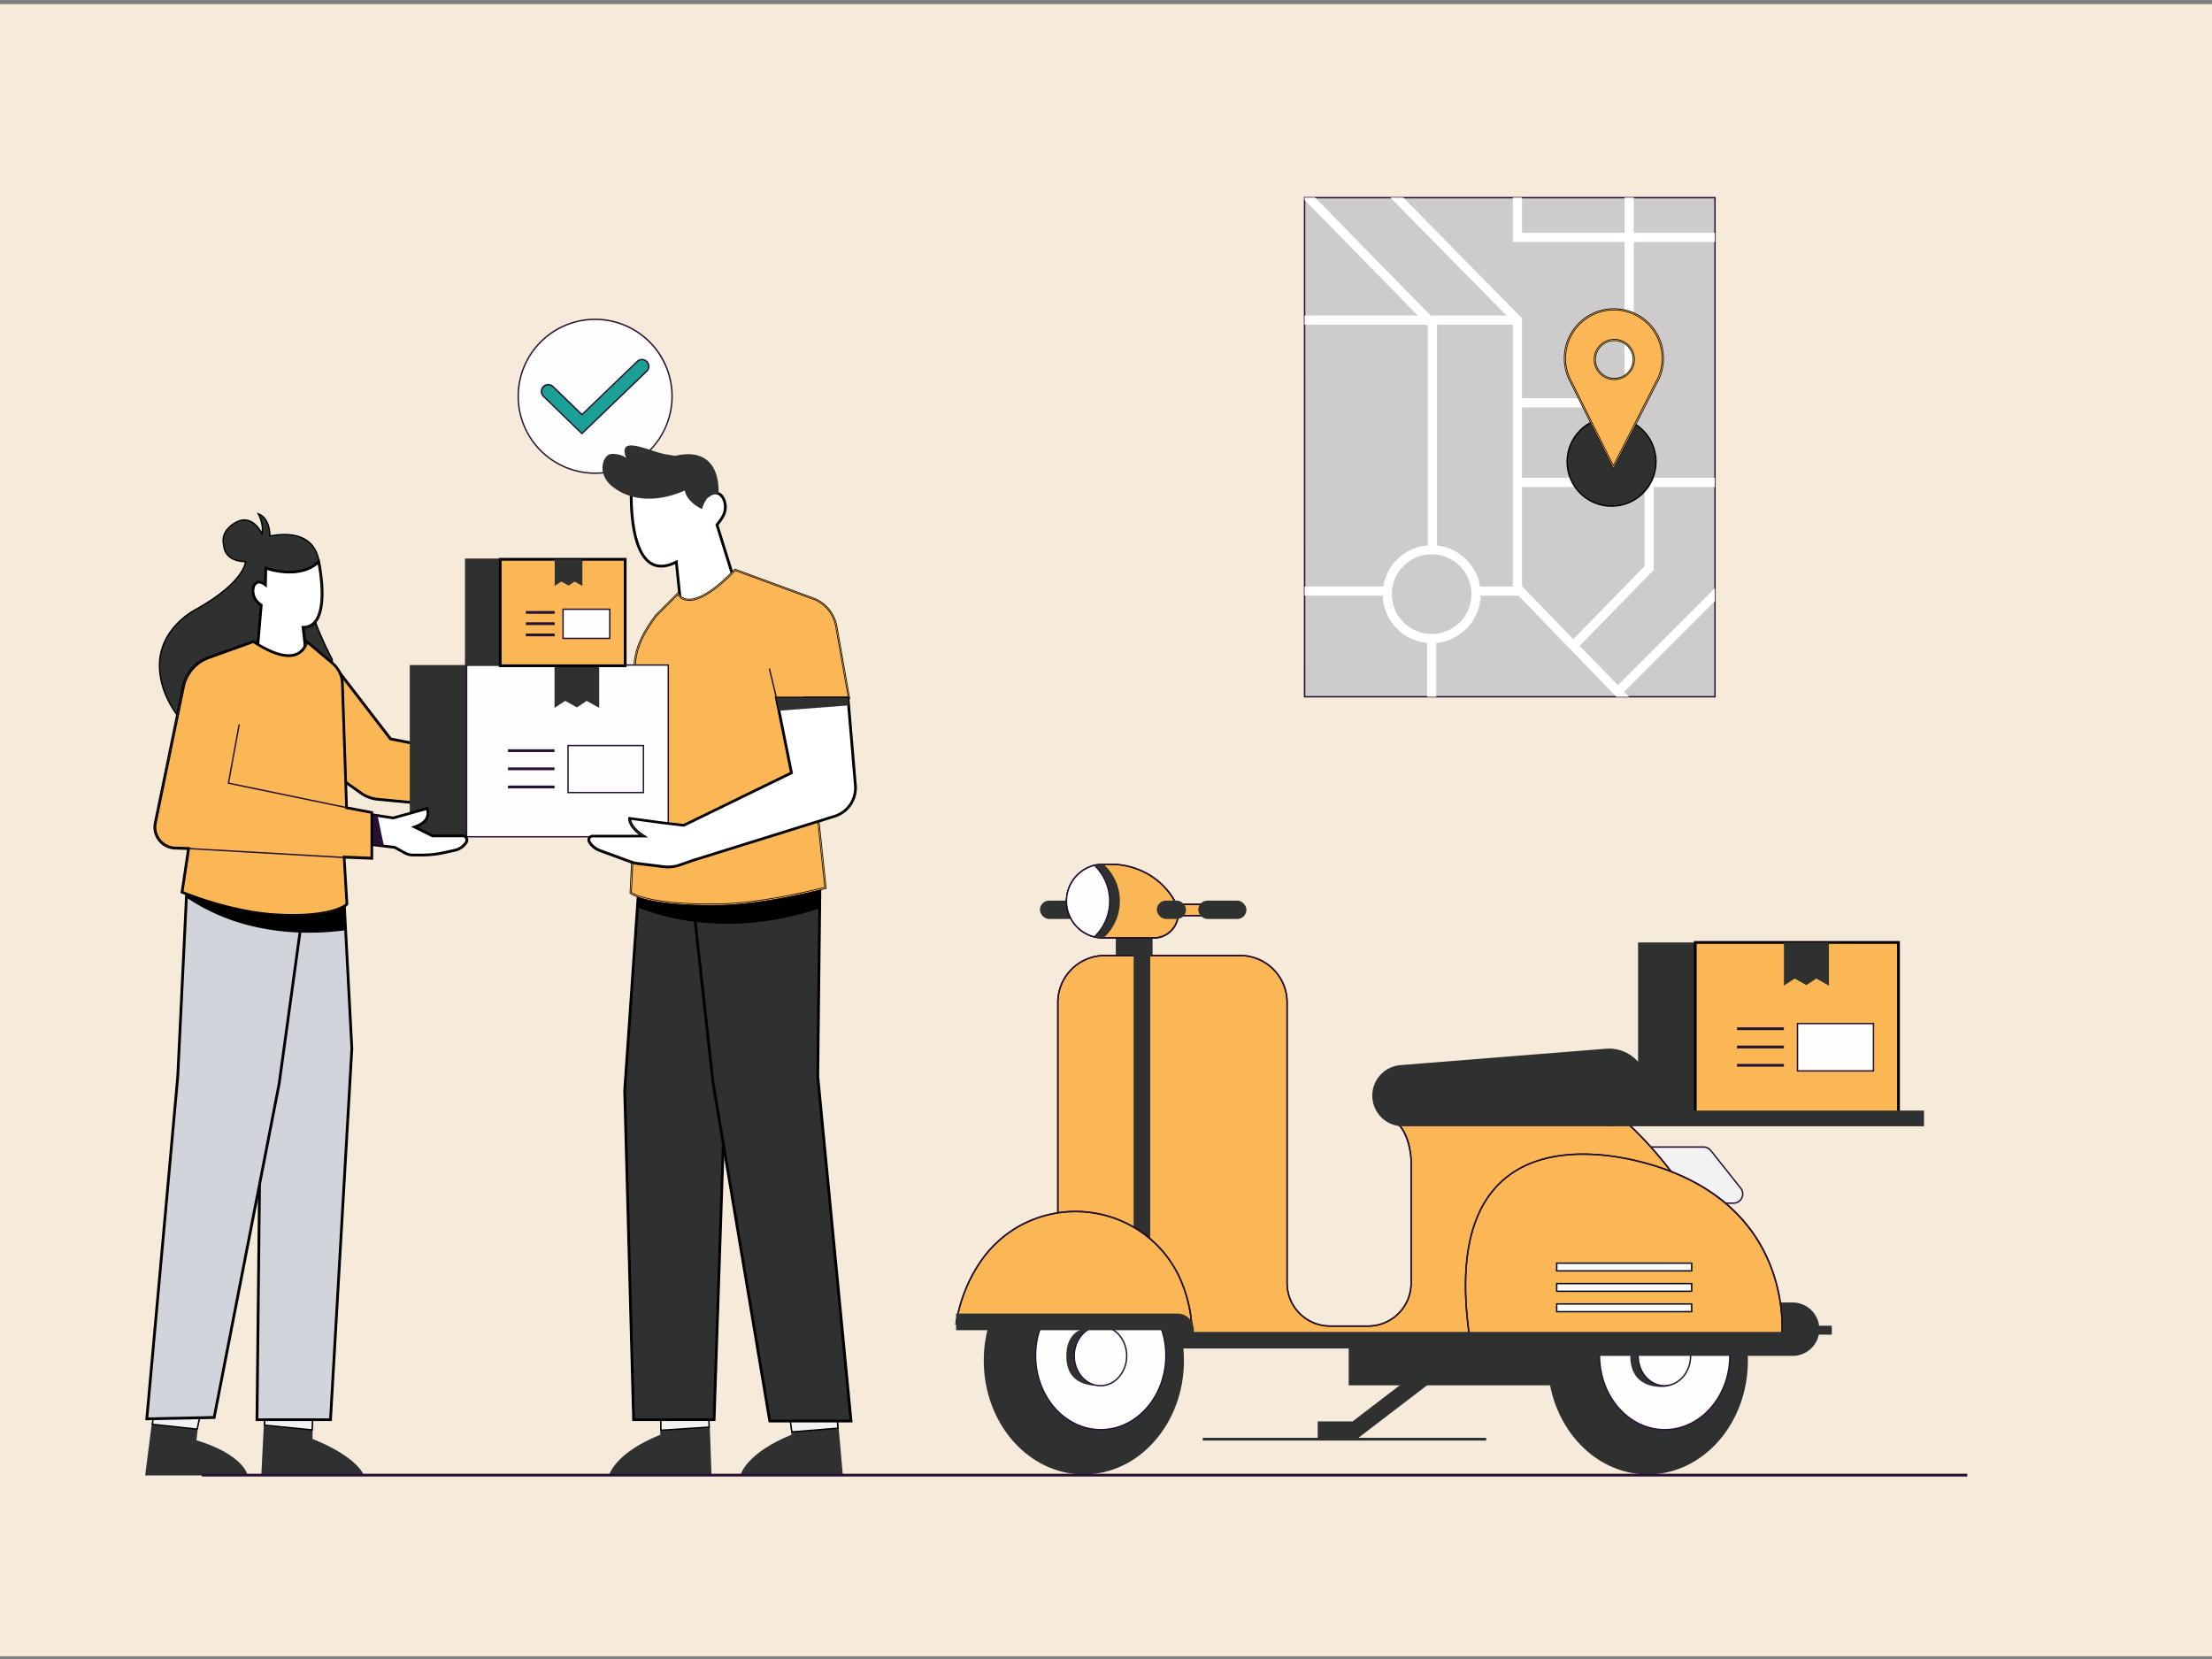 <svg xmlns="http://www.w3.org/2000/svg" viewBox="0 0 1600 1200"><rect x="0" y="0" width="1600" height="1200" fill="#808080" stroke="none"/><defs><style>.cls-1{fill:#f6ebda;}.cls-10,.cls-2{fill:#2f3030;}.cls-11,.cls-3{fill:#fbb755;}.cls-10,.cls-11,.cls-12,.cls-13,.cls-14,.cls-3{stroke:#000;stroke-miterlimit:10;}.cls-4{fill:#261134;}.cls-5{fill:#fefefe;}.cls-13,.cls-6{fill:#f2f2f2;}.cls-12,.cls-7{fill:#fff;}.cls-8{fill:#1ba096;}.cls-9{fill:#cdcbcc;}.cls-11{stroke-width:0.5px;}.cls-14{fill:#d1d5db;}</style></defs><g id="_5" data-name="5"><g id="Background"><rect class="cls-1" y="3" width="1600" height="1195"/></g></g><g id="_4" data-name="4"><rect class="cls-2" x="1184.86" y="681.7" width="160.74" height="125.13"/><rect class="cls-3" x="1226.25" y="681.7" width="146.97" height="125.13"/><path class="cls-3" d="M1373.73,807.33h-148V681.2h148Zm-147-1h146V682.2h-146Z"/><polygon class="cls-2" points="1322.9 681.7 1322.9 712.9 1313.74 707.81 1306.62 712.56 1298.14 707.81 1290.35 712.9 1290.35 681.7 1322.9 681.7"/><rect class="cls-4" x="1256.43" y="743.1" width="33.91" height="2"/><rect class="cls-4" x="1256.43" y="756.32" width="33.91" height="2"/><rect class="cls-4" x="1256.43" y="769.55" width="33.91" height="2"/><rect class="cls-5" x="1300.18" y="740.37" width="54.94" height="34.25"/><path class="cls-4" d="M1355.62,775.12h-55.94V739.87h55.94Zm-54.94-1h53.94V740.87h-53.94Z"/><path class="cls-6" d="M1189.26,829.66h43a6.66,6.66,0,0,1,5.23,2.52l21.68,27.26a6.68,6.68,0,0,1-5.23,10.84h-64.63Z"/><path class="cls-4" d="M1253.89,870.78h-65.13V829.16h43.45a7.12,7.12,0,0,1,5.62,2.71l21.69,27.26a7.19,7.19,0,0,1-5.63,11.65Zm-64.13-1h64.13a6.18,6.18,0,0,0,4.84-10l-21.68-27.26a6.17,6.17,0,0,0-4.84-2.33h-42.45Z"/><rect class="cls-2" x="752.23" y="651.44" width="34.84" height="13.26" rx="6.63"/><rect class="cls-2" x="807.09" y="665.87" width="26.59" height="37.74"/><path class="cls-3" d="M765.16,945.55V725.08a33.93,33.93,0,0,1,33.93-33.93H897A33.93,33.93,0,0,1,931,725.08v203a31.09,31.09,0,0,0,31.1,31.1H989.6a31.09,31.09,0,0,0,31.09-31.1V839.36s-.65-26.79-17.24-30.67h169.43s70.41,57.36,85.18,149.92v10.22H765.16Z"/><path class="cls-4" d="M1258.56,969.33H764.66V725.08a34.47,34.47,0,0,1,34.43-34.43H897a34.46,34.46,0,0,1,34.43,34.43v203a30.64,30.64,0,0,0,30.6,30.6H989.6a30.63,30.63,0,0,0,30.59-30.6V839.36c0-.25-.84-26.43-16.85-30.18l-4.22-1h173.94l.14.12c.17.14,17.87,14.67,37.13,40.33,17.78,23.68,40.58,62,48.22,109.89Zm-492.9-1h491.9v-9.72c-7.6-47.62-30.31-85.76-48-109.34-18.3-24.39-35.17-38.68-36.85-40.08H1006.53c13.9,6.11,14.64,29.12,14.66,30.16v88.73a31.63,31.63,0,0,1-31.59,31.6H962.07a31.64,31.64,0,0,1-31.6-31.6v-203A33.47,33.47,0,0,0,897,691.65H799.09a33.47,33.47,0,0,0-33.43,33.43Z"/><rect class="cls-2" x="820" y="690" width="12" height="222.76"/><rect class="cls-2" x="1162.94" y="803.3" width="228.75" height="11.36"/><rect class="cls-2" x="975.55" y="969.4" width="159" height="32.65"/><ellipse class="cls-2" cx="1191.9" cy="984.16" rx="72.4" ry="82.34"/><ellipse class="cls-5" cx="1204.11" cy="980.53" rx="47.13" ry="53.6"/><path class="cls-4" d="M1204.11,1034.63c-26.26,0-47.63-24.27-47.63-54.1s21.37-54.1,47.63-54.1,47.63,24.27,47.63,54.1S1230.38,1034.63,1204.11,1034.63Zm0-107.2c-25.71,0-46.63,23.82-46.63,53.1s20.92,53.1,46.63,53.1,46.63-23.82,46.63-53.1S1229.82,927.43,1204.11,927.43Z"/><path class="cls-2" d="M1179.22,980.75c0,11.92,5.58,22.51,23.52,22.51,10.48,0,14.43-10.59,14.43-22.51s-4-21.57-14.43-21.57C1184.8,959.18,1179.22,968.84,1179.22,980.75Z"/><ellipse class="cls-5" cx="1203.88" cy="980.75" rx="18.97" ry="21.58"/><path class="cls-4" d="M1203.88,1002.83c-10.74,0-19.48-9.9-19.48-22.08s8.74-22.07,19.48-22.07,19.47,9.9,19.47,22.07S1214.62,1002.83,1203.88,1002.83Zm0-43.15c-10.19,0-18.48,9.45-18.48,21.07s8.29,21.08,18.48,21.08,18.47-9.45,18.47-21.08S1214.06,959.68,1203.88,959.68Z"/><ellipse class="cls-2" cx="783.98" cy="984.16" rx="72.4" ry="82.34"/><ellipse class="cls-5" cx="796.19" cy="980.53" rx="47.13" ry="53.6"/><path class="cls-4" d="M796.19,1034.63c-26.27,0-47.63-24.27-47.63-54.1s21.36-54.1,47.63-54.1,47.63,24.27,47.63,54.1S822.45,1034.63,796.19,1034.63Zm0-107.2c-25.71,0-46.63,23.82-46.63,53.1s20.92,53.1,46.63,53.1,46.63-23.82,46.63-53.1S821.9,927.43,796.19,927.43Z"/><path class="cls-2" d="M771.3,980.75c0,11.92,5.58,21.58,23.52,21.58,10.48,0,14.43-9.66,14.43-21.58s-4-21.57-14.43-21.57C776.88,959.18,771.3,968.84,771.3,980.75Z"/><ellipse class="cls-5" cx="795.95" cy="980.75" rx="18.97" ry="21.58"/><path class="cls-4" d="M796,1002.83c-10.74,0-19.48-9.9-19.48-22.08s8.74-22.07,19.48-22.07,19.47,9.9,19.47,22.07S806.69,1002.83,796,1002.83Zm0-43.15c-10.19,0-18.48,9.45-18.48,21.07s8.29,21.08,18.48,21.08,18.47-9.45,18.47-21.08S806.14,959.68,796,959.68Z"/><path class="cls-2" d="M1325,958.93h-9.2a19.3,19.3,0,0,0-19.13-16.79H1092.24v38.61h204.43a19.31,19.31,0,0,0,18.9-15.36H1325Z"/><path class="cls-3" d="M1288.72,968.83s12.73-101.78-106.19-129.47c-42.86-10-141.39-16.47-119.28,129.47Z"/><path class="cls-4" d="M1289.16,969.33H1062.82l-.07-.43c-8.23-54.34-.52-92.87,22.91-114.53,28.63-26.47,73-21.07,97-15.5,27.2,6.34,49.73,17.11,67,32a112.81,112.81,0,0,1,31.07,43.4c11.59,28.7,8.56,54.35,8.53,54.6Zm-225.48-1h224.59a121.52,121.52,0,0,0-8.53-53.71c-10.62-26.24-36.12-60.52-97.32-74.77-23.74-5.53-67.79-10.9-96.08,15.25C1063.22,876.47,1055.6,914.56,1063.68,968.33Z"/><path class="cls-2" d="M1014.73,814.66h149.09a28.08,28.08,0,0,0,28.08-28.08h0a28.07,28.07,0,0,0-30.31-28L1013,770.44a22.14,22.14,0,0,0-20.38,22.07h0A22.15,22.15,0,0,0,1014.73,814.66Z"/><path class="cls-3" d="M861.92,957.54H691.57a108.88,108.88,0,0,1,19.74-47.86c37-49.51,113.86-42.72,141.11,12.72A99.77,99.77,0,0,1,861.92,957.54Z"/><path class="cls-4" d="M862.47,958H691l.06-.55c0-.26,3-25.54,19.84-48.11a83.75,83.75,0,0,1,142,12.8,100.78,100.78,0,0,1,9.55,35.32Zm-170.33-1H861.37a99.22,99.22,0,0,0-9.4-34.42A82.74,82.74,0,0,0,711.71,910C696.4,930.49,692.67,953.23,692.14,957Z"/><path class="cls-2" d="M1289.86,975.4H851.51V962.16H691.57v-12H851.79a11.72,11.72,0,0,1,11.72,11.72v1.52h426.35Z"/><polygon class="cls-2" points="982.41 1040.13 953.12 1040.13 953.12 1028.13 978.35 1028.13 1034.65 985.07 1041.94 994.61 982.41 1040.13"/><path class="cls-3" d="M834.57,678.45H798.1a26.24,26.24,0,0,1-6.44-.8,26.68,26.68,0,0,1,0-51.75,27.4,27.4,0,0,1,6.46-.77h5.25c18.35,0,35.76,9.14,45.27,24.82.51.84,1,1.71,1.51,2.61A17.62,17.62,0,0,1,834.57,678.45Z"/><path class="cls-4" d="M834.57,679H798.1a27.19,27.19,0,0,1-27.16-27.16,26.87,26.87,0,0,1,8-19.2,27.19,27.19,0,0,1,12.62-7.17,27.73,27.73,0,0,1,6.58-.79h5.25c18.82,0,36.33,9.6,45.7,25.06.51.85,1,1.72,1.51,2.63a18.1,18.1,0,0,1-16,26.63ZM798.1,625.63a26.75,26.75,0,0,0-6.34.76,26.32,26.32,0,0,0-12.16,6.91,26.15,26.15,0,0,0,12.18,43.87,26.36,26.36,0,0,0,6.32.78h36.47a17.11,17.11,0,0,0,15.12-25.15c-.49-.89-1-1.75-1.5-2.59-9.19-15.16-26.37-24.58-44.84-24.58Z"/><path class="cls-2" d="M810.05,651.79a35.77,35.77,0,0,1-11.88,26.66h-.07a26.66,26.66,0,0,1,0-53.32h.07A35.76,35.76,0,0,1,810.05,651.79Z"/><path class="cls-5" d="M802.69,651.79a35.72,35.72,0,0,1-11,25.86,26.68,26.68,0,0,1,0-51.75A35.73,35.73,0,0,1,802.69,651.79Z"/><path class="cls-4" d="M791.81,678.21l-.27-.07a27.18,27.18,0,0,1,0-52.72l.27-.07.2.19A36.36,36.36,0,0,1,792,678Zm-.31-51.76a26.32,26.32,0,0,0-11.9,6.85,26.15,26.15,0,0,0,11.91,43.8,35.35,35.35,0,0,0,0-50.65Z"/><rect class="cls-3" x="850.76" y="654.15" width="19.65" height="8.11"/><path class="cls-4" d="M870.91,662.75H850.26v-9.1h20.65Zm-19.65-1h18.65v-7.1H851.26Z"/><rect class="cls-2" x="836.76" y="651.44" width="21.12" height="13.26" rx="6.63"/><rect class="cls-2" x="866.73" y="651.44" width="34.84" height="13.26" rx="6.63"/><rect class="cls-7" x="1126.01" y="943.19" width="97.62" height="5.58"/><path d="M1224.13,949.27h-98.62v-6.58h98.62Zm-97.62-1h96.62v-4.58h-96.62Z"/><rect class="cls-7" x="1126.01" y="928.44" width="97.62" height="5.58"/><path d="M1224.13,934.51h-98.62v-6.57h98.62Zm-97.62-1h96.62v-4.57h-96.62Z"/><rect class="cls-7" x="1126.01" y="913.68" width="97.62" height="5.58"/><path d="M1224.13,919.76h-98.62v-6.58h98.62Zm-97.62-1h96.62v-4.58h-96.62Z"/><rect class="cls-2" x="870" y="1040" width="205" height="2"/><g id="Checklist_Icon" data-name="Checklist Icon"><circle class="cls-5" cx="430.48" cy="286.63" r="55.63"/><path class="cls-4" d="M430.48,342.77a56.14,56.14,0,1,1,56.14-56.14A56.2,56.2,0,0,1,430.48,342.77Zm0-111.27a55.14,55.14,0,1,0,55.14,55.13A55.19,55.19,0,0,0,430.48,231.5Z"/><path class="cls-8" d="M420.91,313.61l-27.7-26.83a4.91,4.91,0,0,1-.11-6.95h0a4.93,4.93,0,0,1,7-.11l20.87,20.22,40-38.5a4.92,4.92,0,0,1,6.95.13h0a4.92,4.92,0,0,1-.13,7Z"/><path class="cls-4" d="M420.91,314.31l-28-27.17a5.42,5.42,0,1,1,7.54-7.78l20.52,19.88,39.63-38.16a5.42,5.42,0,0,1,7.66.15,5.43,5.43,0,0,1-.14,7.66Zm-24.27-35.48a4.42,4.42,0,0,0-3.08,7.59l27.35,26.5,46.47-44.75a4.41,4.41,0,0,0,.12-6.25,4.43,4.43,0,0,0-6.25-.12l-40.32,38.83-21.22-20.55A4.4,4.4,0,0,0,396.64,278.83Z"/></g><rect class="cls-9" x="943.64" y="142.93" width="296.8" height="361.04"/><path class="cls-4" d="M1241,504.47H943.14v-362H1241Zm-296.81-1H1240v-360H944.14Z"/><path class="cls-7" d="M1181.75,294.66V175.05h58.7v-6.64h-58.7V142.93h-6.64v25.48H1100.9V142.93h-6.64v32.12h80.85V288H1100.9V230.17L1015,142.93h-9.32l83.94,85.28H1034.8l-83.52-85.28h-7.64v1.7l81.86,83.58H943.64v6.65H1032l.78.79v158.8a35.5,35.5,0,0,0-32.23,29.78H943.64v6.65h56.52a35.46,35.46,0,0,0,32.08,34.17V504h6.65V465.05A35.46,35.46,0,0,0,1071,430.88h27.35L1169.1,504h9.26l-3.5-3.61,65.59-65.58v-9.39l-70.22,70.2-27.6-28.5,53.52-54.79V352.25h44.3V345.6H1100.9V294.66ZM1035.56,458.57a28.8,28.8,0,1,1,28.8-28.8A28.82,28.82,0,0,1,1035.56,458.57Zm58.7-34.34h-23.69a35.51,35.51,0,0,0-31.13-29.68V234.86h54.82Zm95.24-72v57.34L1138,462.32,1100.9,424V352.25Z"/><circle class="cls-10" cx="1165.69" cy="333.98" r="32.12"/><path class="cls-11" d="M1202.73,259.12a35.41,35.41,0,1,0-68,13.76h0a34.77,34.77,0,0,0,1.87,3.77l30.42,61.2,30.77-60.61a35,35,0,0,0,2.21-4.36h0A35.22,35.22,0,0,0,1202.73,259.12Zm-35.06,15a14.1,14.1,0,1,1,14.09-14.1A14.1,14.1,0,0,1,1167.67,274.08Z"/><path class="cls-11" d="M1167,339l-30.87-62.09a36.17,36.17,0,0,1-1.88-3.8,35.92,35.92,0,1,1,64,4.43Zm.34-114.75a35,35,0,0,0-34.91,34.91,34.59,34.59,0,0,0,2.74,13.56,32.86,32.86,0,0,0,1.84,3.72l30,60.34L1197.3,277a34.47,34.47,0,0,0,4.93-17.89A35,35,0,0,0,1167.32,224.21Zm.35,50.37a14.6,14.6,0,1,1,14.59-14.6A14.62,14.62,0,0,1,1167.67,274.58Zm0-28.19A13.6,13.6,0,1,0,1181.26,260,13.61,13.61,0,0,0,1167.67,246.39Z"/><path class="cls-2" d="M514.15,1066.73H441.21s4.61-15.7,36.93-28.62l-.05-3.57-.29-19.5h34.51l.61,17.22Z"/><path class="cls-2" d="M514.67,1067.23H440.54l.19-.64c.19-.65,5-16,36.91-28.82l-.35-23.23h35.5Zm-72.74-1h71.7l-1.8-50.69H478.31l.34,22.91-.32.12C450.27,1049.79,443.22,1063.17,441.93,1066.23Z"/><path class="cls-2" d="M609.11,1066.73H536.17s4.61-15.7,36.93-28.62l-.32-2.38L570,1015H604.5l1.61,18Z"/><path class="cls-2" d="M609.66,1067.23H535.5l.19-.64c.19-.65,5-16,36.86-28.8l-3.13-23.25H605Zm-72.77-1h71.67L604,1015.54H570.56l3.09,22.89-.36.14C545.23,1049.79,538.18,1063.17,536.89,1066.23Z"/><path class="cls-2" d="M178.51,1066.73H105.57l4.67-36.5,1.94-15.19h34.51l-4.14,18.7-1,8.37C175.5,1052.5,178.51,1066.73,178.51,1066.73Z"/><path class="cls-2" d="M179.13,1067.23H105l6.74-52.69h35.57L143,1033.85l-.92,7.9c33.44,10.35,36.75,24.29,36.88,24.88Zm-73-1h71.68c-1.06-2.8-7.17-14.69-36.39-23.64l-.39-.12,1-8.79,4-18.14H112.62Z"/><path class="cls-2" d="M262.51,1066.73H189.57l1.81-35.89.8-15.8h34.51l-.93,19.24-.18,6.83C257.9,1054,262.51,1066.73,262.51,1066.73Z"/><path class="cls-2" d="M263.22,1067.23H189l2.66-52.69h35.51l-1,19.76-.17,6.48c31.87,12.81,36.7,25.25,36.89,25.78Zm-73.12-1h71.61c-1.49-2.77-8.85-13.67-36.32-24.66l-.32-.13.19-7.17.91-18.73H192.66Z"/><path class="cls-12" d="M456.79,350.28l50.74-11.4L513,358.14a7.12,7.12,0,0,1,4.13-1.64c6,0,7.18,7.18,7.18,7.18,1.74,7.84-3.41,12.63-5.69,16L536,435.32l-43.12,6.73-3.67-35.56C452.06,425.29,456.79,350.28,456.79,350.28Z"/><path class="cls-12" d="M492.43,442.63l-3.65-35.37c-7.33,3.54-13.58,3.67-18.59.37-16.63-11-14-55.49-13.9-57.38l0-.38,51.57-11.59,5.43,19.05a7,7,0,0,1,3.84-1.33c6.33,0,7.66,7.52,7.67,7.6,1.51,6.79-2,11.33-4.51,14.64-.41.53-.79,1-1.12,1.49l17.46,56Zm-2.8-36.91,3.69,35.76,42-6.57-17.26-55.34.13-.2c.37-.54.82-1.12,1.29-1.74,2.43-3.16,5.74-7.48,4.33-13.84-.05-.3-1.21-6.79-6.69-6.79a6.56,6.56,0,0,0-3.83,1.54l-.58.43-5.57-19.5-49.9,11.21c-.23,4.4-1.89,46,13.48,56.11,4.83,3.19,11,2.93,18.23-.74Z"/><path class="cls-2" d="M441.55,328.48c2.27-.46,8.08,0,11.58,2.89a6.94,6.94,0,0,1-.59-1.19c-5.22-15.55,16.71-4,28.25-1.7,2.4.46,7.66,1.22,7.66,1.22,34.68-7.89,31.21,27.52,31.21,27.52-9.12-1.27-11.82,11-11.82,11-9.33-4.42-12.22-10.71-12.49-13.44-9.05,4.09-32.11,11.92-51.18-1.92C431.16,343.48,435.78,329.63,441.55,328.48Z"/><path class="cls-10" d="M240.22,476.78s-14.08-26.29-15.32-39.35l5.95-28.82s.74-27.58-35.58-20.91c0,0,.2-13-8.44-16.07,0,0,4.23,7.31,2.67,14.53,0,0-7-16.05-20.17-7.56,0,0-10.23,5.63-7.49,15.82,0,0-.18,11.58,15.75,11.84,0,0-.23,14.48-35.31,34.21,0,0-29.2,14-26.78,44.48s29.63,49.73,29.63,49.73l100,.13Z"/><path class="cls-12" d="M184.68,488,189,437.72s-7.51-4.37-5.63-13c0,0,1.85-6.92,8.71-1.6l.19-12.16s24.19,9.07,38.3-4.61c0,0,10.24,47.59-11.28,47.46l4.58,40Z"/><path class="cls-12" d="M224.39,494.41l-40.25-5.94L188.43,438c-1.37-.92-7.32-5.45-5.6-13.4,0-.14.82-3,3.24-3.79,1.56-.53,3.41-.08,5.48,1.33l.19-11.91.66.25c.24.09,24,8.8,37.77-4.5l.65-.62.19.88c.28,1.31,6.81,32.28-2.56,43.82a11.12,11.12,0,0,1-8.65,4.23Zm-39.17-6.8,38,5.62-4.57-40h.57a10.18,10.18,0,0,0,8.42-3.87c8.22-10.12,3.54-36.93,2.54-42.11-12.92,11.64-33.54,5.63-37.5,4.33l-.19,12.47-.79-.62c-2.12-1.63-3.91-2.22-5.33-1.74-1.92.64-2.59,3.05-2.6,3.08-1.76,8.16,5.11,12.3,5.4,12.47l.27.16,0,.31Z"/><polygon class="cls-13" points="512.92 1032.26 478.09 1034.54 477.8 1015.04 512.31 1015.04 512.92 1032.26"/><polygon class="cls-13" points="606.11 1033.04 572.78 1035.73 569.99 1015.04 604.5 1015.04 606.11 1033.04"/><polygon class="cls-10" points="556.38 612.63 555 620.2 546.46 667.15 524.52 787.71 523.19 827.48 516.54 1026.9 458.3 1026.9 451.84 788.92 461.05 656.21 464.08 612.63 556.38 612.63"/><path class="cls-10" d="M517,1027.4H457.81v-.49l-6.46-238,12.27-176.8H557L525,787.8Zm-58.23-1h57.27l8-238.71,31.76-174.56H464.55L452.34,789Z"/><polygon class="cls-13" points="146.69 1015.04 142.55 1033.74 110.24 1030.23 112.18 1015.04 146.69 1015.04"/><polygon class="cls-13" points="226.69 1015.04 225.76 1034.28 191.38 1030.84 192.18 1015.04 226.69 1015.04"/><polygon class="cls-10" points="615.57 1027.87 556.78 1027.87 523.19 827.48 515.67 782.6 502.89 666.79 497.75 620.2 593.31 620.2 592.9 657.01 591.54 778.41 615.57 1027.87"/><path class="cls-10" d="M616.12,1028.37H556.36l-.07-.42L515.18,782.68l-18-163h96.63L592,778.42Zm-58.92-1H615L591,778.46,592.8,620.7H498.31l17.86,161.85Z"/><polygon class="cls-14" points="254.51 758.42 239.06 1026.9 185.89 1026.9 187.73 856.74 188.78 759.62 181.12 669.62 178.06 633.72 222.69 632.95 247.88 632.52 250 672.84 254.51 758.42"/><path class="cls-14" d="M239.53,1027.4H185.38v-.51l2.89-267.28L177.52,633.23,248.35,632,255,758.42v0Zm-53.13-1h52.19l15.42-268L247.41,633l-68.81,1.18,10.68,125.37Z"/><path d="M593.31,620.2,592.9,657a217.68,217.68,0,0,1-46.44,10.14,193.33,193.33,0,0,1-43.57-.36,165.16,165.16,0,0,1-41.84-10.58l3-43.58h92.3L555,620.2Z"/><polygon class="cls-14" points="223.26 628.8 222.69 632.95 216.96 674.54 201.91 783.91 187.73 856.74 154.91 1025.32 106.18 1026.29 128.58 778.61 134.83 649.23 135.93 626.4 223.26 628.8"/><path class="cls-14" d="M105.63,1026.8l.05-.55,22.4-247.69,7.37-152.67,88.38,2.43L202.41,784l-47.09,241.83Zm30.78-399.89-7.33,151.72-22.35,247.15,47.77-1,46.92-241,21.27-154.53Z"/><path class="cls-3" d="M243.67,484,282.5,534.5l54.21,10.64v39l-63.55-6a25,25,0,0,1-12.12-4.5l-25.43-18Z"/><path class="cls-3" d="M337.21,584.72l-64.1-6.09A25.63,25.63,0,0,1,260.75,574l-25.67-18.19,8.23-73.12,39.47,51.32,54.43,10.68ZM236.14,555.37l25.19,17.85a24.55,24.55,0,0,0,11.88,4.41l63,6V545.55l-54-10.6-.12-.15L244,485.3Z"/><path class="cls-11" d="M490.43,429.41s7.54,17.69,41.25-17.22l57.79,21.26A26.59,26.59,0,0,1,605,453.36l9.11,51.42-31.56,0,14.6,137.45s-42.6,11.31-75.16,12c-53.83,1.2-65.75-8.42-65.75-8.42L458.6,597l.44-111c-.6-15.84,6-27.74,15.36-40.54Z"/><path class="cls-11" d="M512.82,654.83c-45.68,0-56.48-8.27-56.94-8.64l-.2-.16,2.42-49.1.44-111c-.59-15.52,5.75-27.55,15.45-40.84l16.61-16.55.29.67a7.63,7.63,0,0,0,5.69,4c5.46,1,15.94-1.91,34.74-21.38l.23-.23.3.11L589.64,433a27,27,0,0,1,15.8,20.3l9.21,52-31.59,0,14.58,137.32-.41.11c-.43.11-43,11.34-75.28,12.05Q517.17,654.82,512.82,654.83Zm-56.11-9.28c1.77,1.17,15.89,9.28,65.21,8.17,30.44-.67,70.15-10.75,74.64-11.91L582,504.24l31.51,0-9-50.83a26.07,26.07,0,0,0-15.19-19.55l-57.46-21.13c-19,19.6-29.75,22.48-35.44,21.43a8.83,8.83,0,0,1-6.06-4l-15.56,15.51c-9.8,13.44-15.79,24.87-15.21,40.17l-.44,111Z"/><rect class="cls-2" x="296.41" y="481.04" width="159.54" height="124.2"/><rect class="cls-5" x="337.49" y="481.04" width="145.88" height="124.2"/><path class="cls-4" d="M483.88,605.74H337V480.54H483.88Zm-145.89-1H482.88V481.54H338Z"/><polygon class="cls-2" points="433.42 481.04 433.42 512.01 424.33 506.96 417.27 511.67 408.85 506.96 401.11 512.01 401.11 481.04 433.42 481.04"/><rect class="cls-4" x="367.45" y="541.98" width="33.66" height="2"/><rect class="cls-4" x="367.45" y="555.1" width="33.66" height="2"/><rect class="cls-4" x="367.45" y="568.23" width="33.66" height="2"/><rect class="cls-5" x="410.87" y="539.27" width="54.53" height="34"/><path class="cls-4" d="M465.9,573.77H410.37v-35H465.9Zm-54.53-1H464.9v-33H411.37Z"/><path d="M250,672.84a193.09,193.09,0,0,1-33,1.7,173.7,173.7,0,0,1-35.84-4.92,144.48,144.48,0,0,1-46.29-20.39l1.1-22.83,87.33,2.4-.57,4.15,25.19-.43Z"/><path class="cls-12" d="M337.18,609.29A13,13,0,0,1,329,615l-7.95,1.75a72.52,72.52,0,0,1-15.54,1.69H298.6a11.78,11.78,0,0,1-5.74-1.49l-7.36-4.08-7.78-.94-29-3.53V586.1l24.39,3.81,11.3,1.77,24.53-6.83s4.32,8.92-9.06,13.38l13,6.41h21.8A3,3,0,0,1,337.18,609.29Z"/><path class="cls-12" d="M305.52,618.94H298.6a12.36,12.36,0,0,1-6-1.55l-7.28-4-37.14-4.51V585.52l36.16,5.65,24.83-6.91.18.37a8.86,8.86,0,0,1,0,6.88c-1.22,2.89-4,5.17-8.27,6.8L313,604.14h21.68a3.52,3.52,0,0,1,3,5.42,13.35,13.35,0,0,1-3.64,3.81,13.53,13.53,0,0,1-4.84,2.12l-7.95,1.75A73,73,0,0,1,305.52,618.94ZM249.2,608l36.46,4.43,7.44,4.12a11.28,11.28,0,0,0,5.5,1.43h6.92A71.64,71.64,0,0,0,321,616.26l7.95-1.75a12.24,12.24,0,0,0,4.48-2,12.49,12.49,0,0,0,3.38-3.53h0a2.52,2.52,0,0,0-2.13-3.88H312.71l-14.16-7,1.15-.38c4.62-1.54,7.58-3.77,8.79-6.62a8,8,0,0,0,.13-5.69l-24.2,6.74-35.22-5.51Z"/><rect class="cls-2" x="336.33" y="404" width="98.88" height="77.57"/><rect class="cls-3" x="361.8" y="404.59" width="90.42" height="76.98"/><path class="cls-3" d="M452.71,482.07H361.3v-78h91.41Zm-90.41-1h89.41v-76H362.3Z"/><polygon class="cls-2" points="421.25 404.59 421.25 423.79 415.62 420.66 411.24 423.58 406.02 420.66 401.23 423.79 401.23 404.59 421.25 404.59"/><rect class="cls-4" x="380.37" y="441.98" width="20.86" height="2"/><rect class="cls-4" x="380.37" y="450.12" width="20.86" height="2"/><rect class="cls-4" x="380.37" y="458.25" width="20.86" height="2"/><rect class="cls-5" x="407.28" y="440.68" width="33.8" height="21.07"/><path class="cls-4" d="M441.57,462.25H406.78V440.18h34.79Zm-33.79-1h32.79V441.18H407.78Z"/><polygon class="cls-4" points="277.72 611.93 248.7 608.4 248.7 586.1 273.09 589.91 277.72 611.93"/><path class="cls-3" d="M268.93,587.69l-18.27-3.48-3-89.75a20.15,20.15,0,0,0-7.21-14.79l-18.65-15.61s-3.61,22.88-38.53,0l-32.3,11.6a28.68,28.68,0,0,0-18.23,20.41l-20.44,99.14a15.15,15.15,0,0,0,14.34,18.2l9.74.33-4.71,31.6s33.29,14.25,67.5,16.41c39.35,2.5,52.31-6.88,51.75-8.17l-2-33.62,20,.8Z"/><path class="cls-3" d="M212,662.68c-3.93,0-8.2-.13-12.85-.43-33.9-2.15-67.32-16.31-67.65-16.46l-.36-.15.06-.38,4.62-31-9.17-.31a15.65,15.65,0,0,1-14.81-18.81L132.22,496a29.09,29.09,0,0,1,18.55-20.78l32.54-11.68.21.13c13.51,8.86,24.23,12,31,9,5.71-2.52,6.74-8.57,6.75-8.63l.14-.87,19.33,16.18a20.65,20.65,0,0,1,7.39,15.15l3,89.35,18.28,3.49v34l-20-.8,2,33a1,1,0,0,1-.23.85C249.77,656.32,239.27,662.68,212,662.68ZM132.2,645c3.67,1.53,35.12,14.22,67,16.23,37.68,2.39,50.62-6.16,51.23-7.57v-.07l-2-34.17,20.07.8V588.1l-18.25-3.47-3.05-90.16a19.68,19.68,0,0,0-7-14.42l-18-15.08a13,13,0,0,1-7.14,8.55c-7.16,3.17-17.85.18-31.76-8.9l-32.07,11.51a28.12,28.12,0,0,0-17.92,20.05l-20.43,99.13a14.65,14.65,0,0,0,13.87,17.6l10.29.35Z"/><rect class="cls-4" x="192.53" y="560.21" width="1" height="113.56" transform="translate(-434.01 774.34) rotate(-86.71)"/><polygon class="cls-4" points="251.02 584.75 164.65 566.87 172.53 523.94 173.51 524.12 165.81 566.09 251.23 583.77 251.02 584.75"/><path class="cls-12" d="M618.72,568a21.64,21.64,0,0,1-15.13,22.5l-102.2,31.84-9.74,3.39A25.58,25.58,0,0,1,480,626.91l-19.63-2.44a16.73,16.73,0,0,1-3.63-.88l-22.93-8.41a14.78,14.78,0,0,1-7.19-5.66l-.34-.51a2.74,2.74,0,0,1,2.29-4.25h36.75c-10.71-6.82-9.9-12.82-9.9-12.82L478,595l16.55,2,77.91-38-9-44.93-1.84-9.13h51.77l.45,5.31Z"/><path class="cls-12" d="M483.2,627.61a26.64,26.64,0,0,1-3.22-.2L460.35,625a17.63,17.63,0,0,1-3.74-.91l-22.93-8.41a15.16,15.16,0,0,1-7.43-5.85l-.34-.51a3.24,3.24,0,0,1,2.7-5H463.7c-9.4-6.53-8.77-12.14-8.74-12.39l.07-.49,23.06,3.14,16.39,1.94,77.43-37.75L561,504.43h52.84l5.38,63.48a22,22,0,0,1-15.48,23l-102.2,31.84-9.73,3.38A26,26,0,0,1,483.2,627.61Zm-54.59-22.35a2.24,2.24,0,0,0-1.87,3.47l.34.51a14.19,14.19,0,0,0,6.94,5.47L457,623.12a15.74,15.74,0,0,0,3.52.85l19.63,2.44a25.17,25.17,0,0,0,11.39-1.2l9.74-3.39L603.44,590a21,21,0,0,0,14.78-22l-5.3-62.56h-50.7l10.83,53.84-.35.17-78,38-16.7-2-22-3c.11,1.55,1.17,6.42,9.67,11.83l1.45.92Z"/><rect class="cls-4" x="558.75" y="483.21" width="1" height="23.74" transform="translate(-100.11 144.2) rotate(-13.5)"/><polygon class="cls-2" points="613.83 510.24 563.45 514.06 561.61 504.93 613.38 504.93 613.83 510.24"/><rect class="cls-4" x="146" y="1066" width="1277" height="2"/></g></svg>